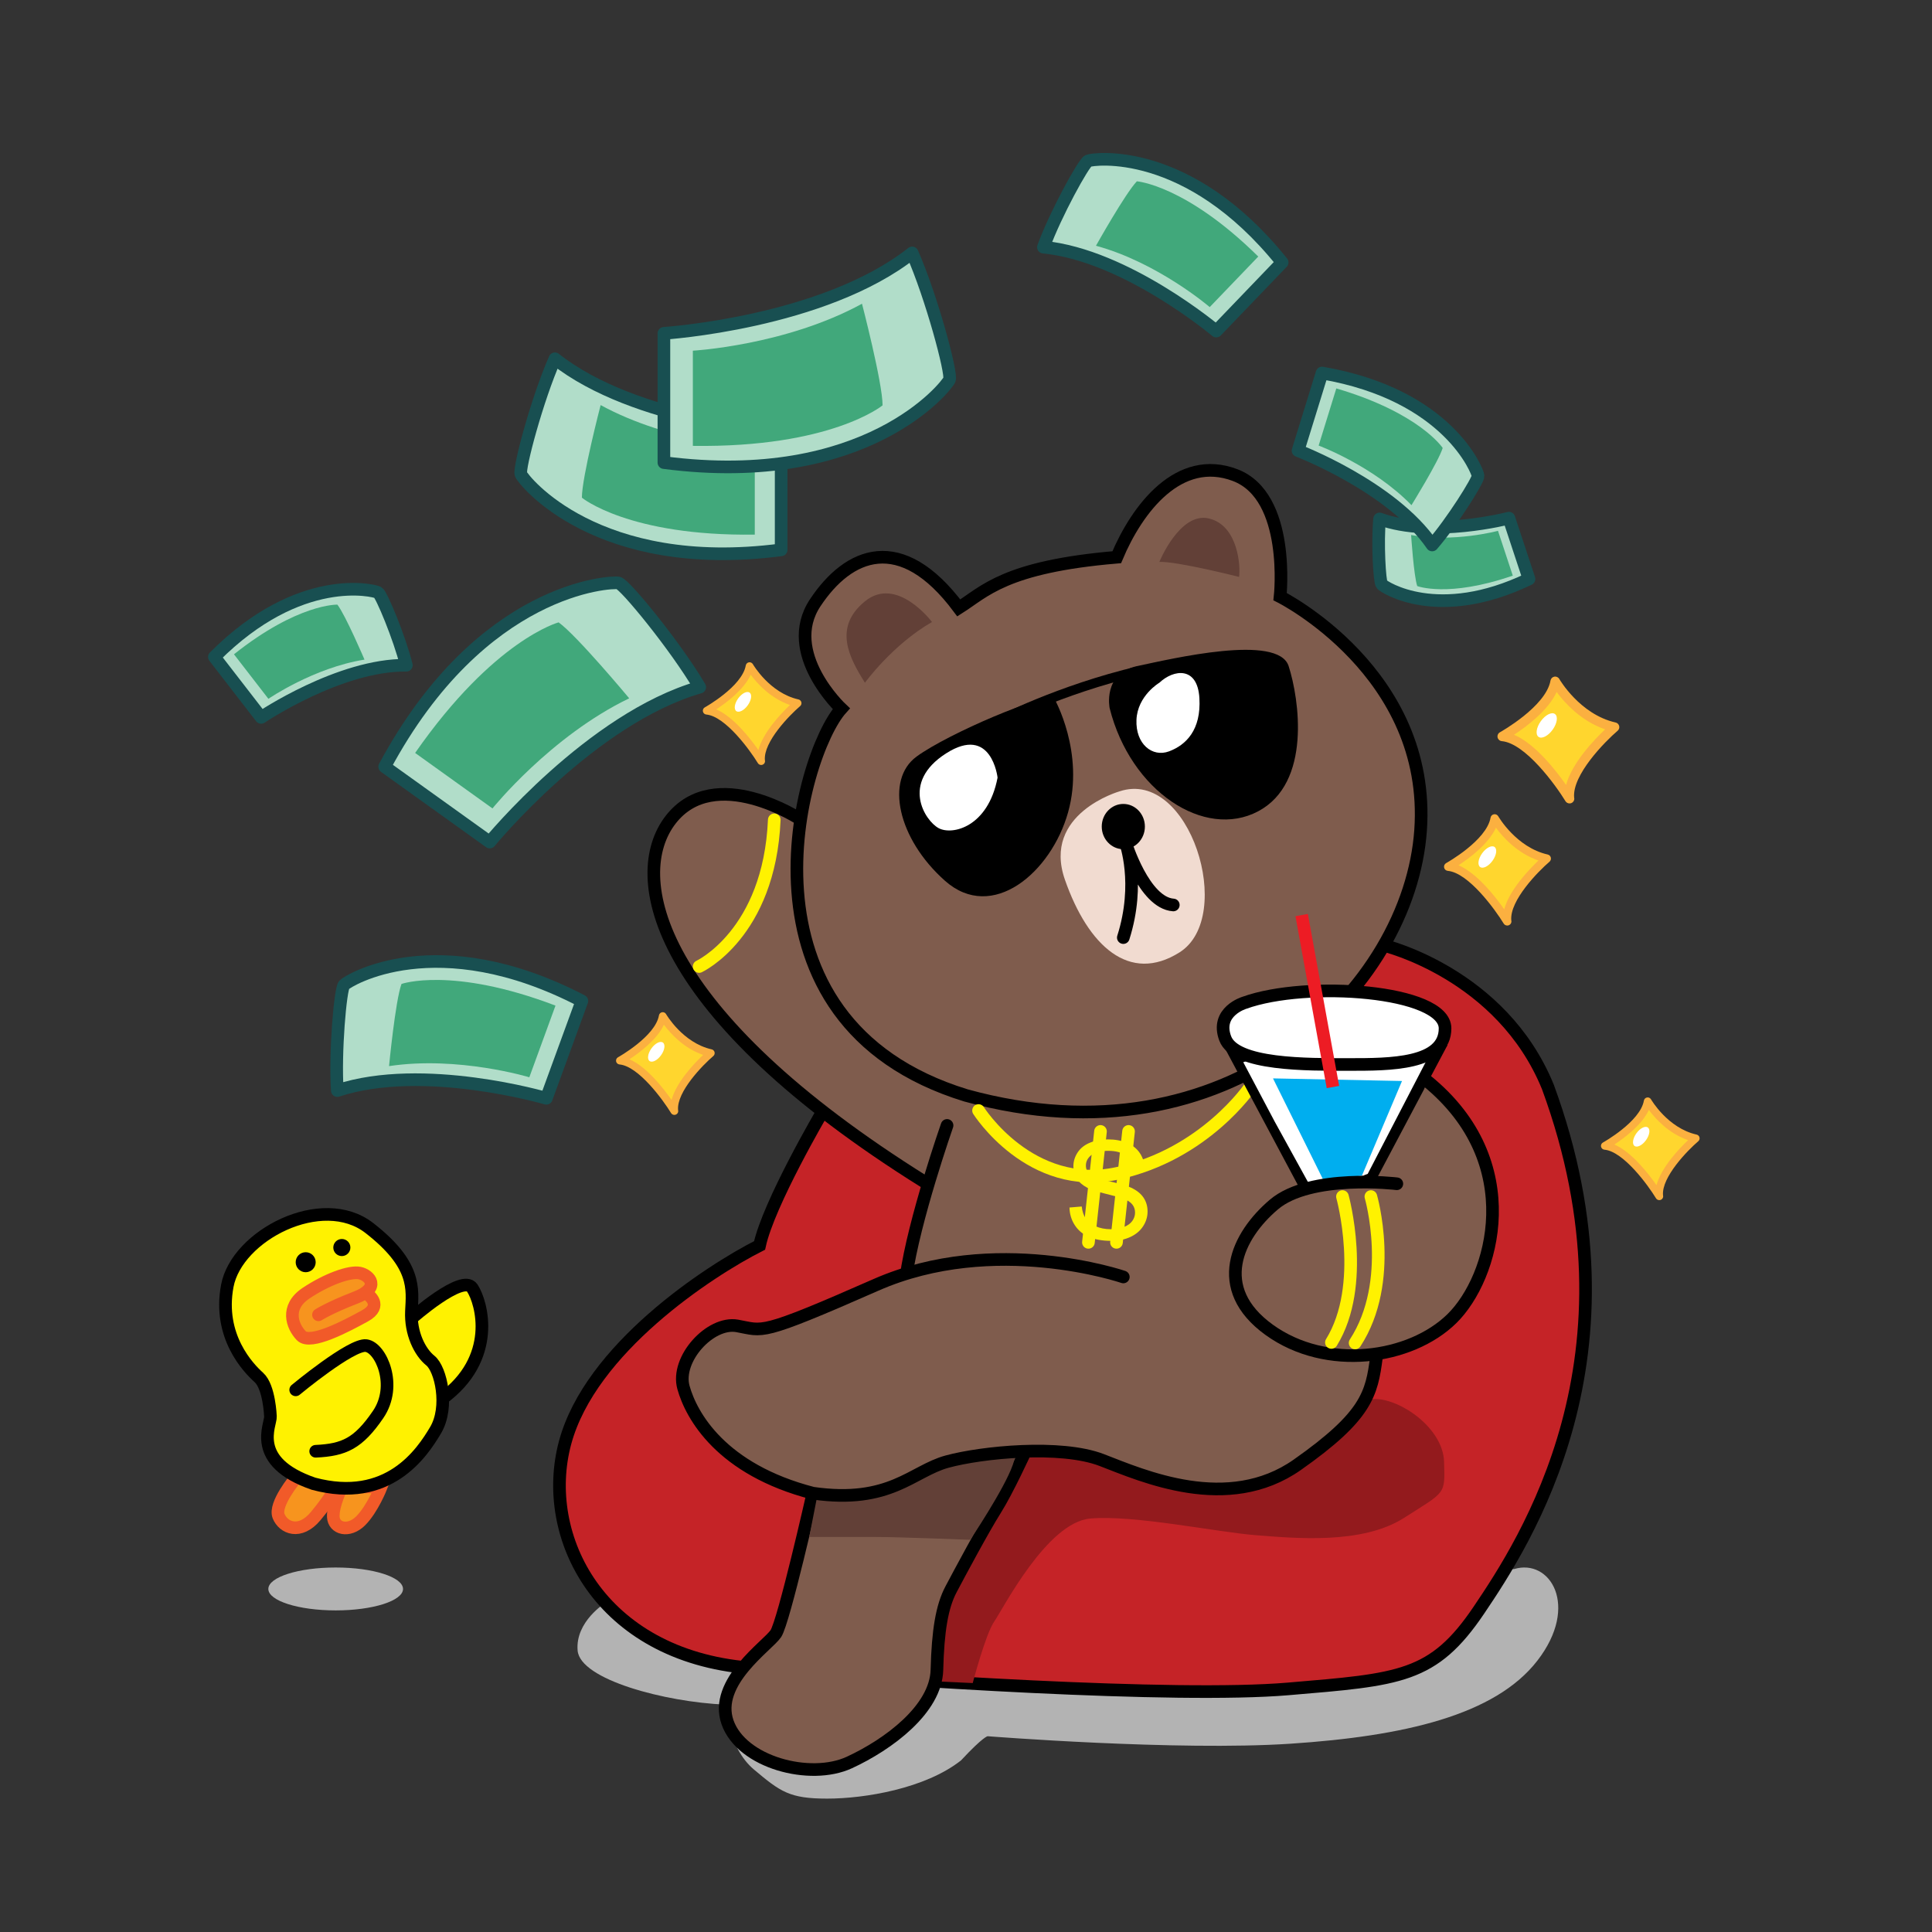 <?xml version="1.0" encoding="utf-8"?>
<!-- Generator: Adobe Illustrator 16.0.0, SVG Export Plug-In . SVG Version: 6.00 Build 0)  -->
<!DOCTYPE svg PUBLIC "-//W3C//DTD SVG 1.1//EN" "http://www.w3.org/Graphics/SVG/1.1/DTD/svg11.dtd">
<svg version="1.1" id="Layer_1" xmlns="http://www.w3.org/2000/svg" xmlns:xlink="http://www.w3.org/1999/xlink" x="0px" y="0px"
	 width="612px" height="612px" viewBox="0 0 612 612" enable-background="new 0 0 612 612" xml:space="preserve">
<rect x="0" y="0" width="612" height="612" fill="#333333" stroke="none"/>
<path fill="#B3B3B3" d="M191.797,507.734c0,0-9.612,5.896-8.822,15.116s27.76,16.323,46.813,17.119c0,0,0.611,13.467,9.042,20.568
	s11.33,9.21,23.186,9.21s31.089-3.162,42.418-12.12c7.114-7.641,8.432-7.641,8.432-7.641s60.071,4.742,95.903,2.371
	s64.813-8.959,78.251-26.348s3.952-32.406-7.377-28.981"/>
<path fill="#C52327" stroke="#000000" stroke-width="4" stroke-miterlimit="10" d="M260.487,352.254
	c0,0-16.984,28.915-19.875,42.259C224.376,402.741,187,427.25,179,457s11,67.333,58.333,71.333S372.5,538,408,535s46-3.5,60.5-25
	s53.166-80.332,21.833-165.666c-14.667-36.001-51.991-44.863-51.991-44.863"/>
<path fill="#7F5C4D" d="M459.752,351.565c0,0-15.7-24.836-57.878-22.089s-50.569,7.723-50.569,7.723l-85.555-11.442l5,7.589
	L277.5,347l1.5,6.97l10.25,12.28l1.188,1.772l0.924,3.142l1.786,2.125l0.352,1.817c0,0-7.5,30.311-6.5,37.394
	s105.334,13.75,105.334,13.75L404,421.334l32.667-15.166L459.752,351.565z"/>
<path fill="#7F5C4D" stroke="#000000" stroke-width="4" stroke-miterlimit="10" d="M292.971,374.464
	c-85.688-53.5-94.471-96.964-80.471-114.876s41.127,0,41.127,0"/>
<path fill="#7F5C4D" stroke="#000000" stroke-width="4" stroke-miterlimit="10" d="M405.5,189c0,0,48,24,44.5,74s-60.5,107-144,84
	c-76.5-23.5-52.5-108-39.5-122.5c0,0-18.806-17.66-8.28-33.537s27.116-23.014,45.492,1.605c8.207-5.173,14.539-13.05,50.039-16.059
	c6.5-15.509,19.75-32.759,37.5-26.009S405.5,189,405.5,189z"/>
<path fill="#624037" d="M273.984,216.269c0,0,8.745-12.054,21.243-19.239c0,0-11.089-14.83-21.243-6.546
	S269.041,208.387,273.984,216.269z"/>
<path fill="#624037" d="M367.25,178c0,0,6.5-16,15.75-13.75s10,15.25,9.5,18.5C392.5,182.75,372.75,177.75,367.25,178z"/>
<path d="M334,221.333c0,0,9.668,17,4.334,36s-24,35-39,21.667c-15-13.333-19-32-9-39.333S331,219.333,334,221.333z"/>
<path d="M351.506,224.333c0,0-2.305-11,8.695-13.333s44.666-10.333,48,0s7.334,37-9.666,46S358.144,250.667,351.506,224.333z"/>
<path fill="#F1DBD0" d="M354.667,250.667c0,0-24.666,7-17.333,28s20.441,33.044,36.333,23
	C391.492,290.401,376.843,243.307,354.667,250.667z"/>
<ellipse cx="355.833" cy="261.833" rx="6.833" ry="7.167"/>
<path fill="none" stroke="#000000" stroke-width="4" stroke-linecap="round" stroke-miterlimit="10" d="M355.834,297
	c5.5-17.334,0.656-30.221,0.656-30.221s5.844,19.221,15.177,19.888"/>
<path fill="none" stroke="#000000" stroke-width="4" stroke-linecap="round" stroke-miterlimit="10" d="M287,404.5
	c2.5-18,13-48,13-48"/>
<path fill="none" stroke="#FFF200" stroke-width="4" stroke-linecap="round" stroke-miterlimit="10" d="M221.467,306.162
	c0,0,22.239-10.333,23.801-46.466"/>
<path fill="none" stroke="#FFF200" stroke-width="4" stroke-linecap="round" stroke-miterlimit="10" d="M309.971,351.783
	c0,0,16.362,25.884,44.029,19.884s42-27.333,42-27.333"/>
<line fill="none" stroke="#FFF200" stroke-width="4" stroke-linecap="round" stroke-miterlimit="10" x1="357.49" y1="358.398" x2="353.667" y2="393.543"/>
<line fill="none" stroke="#FFF200" stroke-width="4" stroke-linecap="round" stroke-miterlimit="10" x1="348.604" y1="358.398" x2="344.781" y2="393.543"/>
<line fill="none" stroke="#000000" stroke-width="4" stroke-miterlimit="10" x1="413.704" y1="375.971" x2="390.053" y2="331.639"/>
<path fill="#931A1D" d="M296.28,532.602l11.853,0.542c0,0,4.035-15.486,6.829-19.521s16.667-31.352,30.372-32.593
	s40.4,4.347,52.506,5.277s33.523,3.057,46.871-5.456s13.037-7.271,12.727-17.824s-13.666-19.866-21.888-19.866
	s-8.292,1.552-8.292,1.552l-66.046,6.829l-57.735-4.967c0,0-4.634,16.775-4.92,16.873s-14.325,37.447-14.325,38.379
	S296.28,532.602,296.28,532.602z"/>
<line fill="none" stroke="#000000" stroke-width="4" stroke-miterlimit="10" x1="456.75" y1="330.125" x2="433.25" y2="374.46"/>
<path fill="#7F5C4D" stroke="#000000" stroke-width="4" stroke-miterlimit="10" d="M257.5,473c0,0-9.188,40.661-11.739,44.488
	s-19.773,15.309-15.309,28.065s26.152,18.497,38.59,12.757s27.428-16.904,27.747-29.342s1.595-20.092,4.465-25.514
	s10.206-19.136,14.033-25.195s9.536-18.543,9.536-18.543"/>
<path fill="#FFFFFF" d="M316,246.333c0,0-1.871-16.927-16.333-7.667c-14.462,9.261-6.667,21.333-2.333,23.667S313,262,316,246.333z"
	/>
<path fill="#624037" d="M258.945,473.556l-2.608,13.307c0,0,13.787,0,21.004,0s29.996,0.902,29.996,0.902
	s10.757-16.014,13.464-23.682l1-3.157c0,0-12.66-0.901-14.689,1.128c-2.03,2.029-9.698,2.256-12.179,4.285
	S263.456,473.556,258.945,473.556z"/>
<path fill="#FFFFFF" d="M367.25,216.269c0,0-6.917,4.064-7.25,11.731s5.001,12,10.334,10s10.199-6.746,9.6-16.873
	S371.776,212.002,367.25,216.269z"/>
<path fill="#7F5C4D" stroke="#000000" stroke-width="4" stroke-linecap="round" stroke-miterlimit="10" d="M355.834,404.5
	c0,0-40.834-14-78.334,2.5s-35.5,14.5-44,13s-19.5,10.5-17,19.5s12,26,41,33.5c24.5,3.5,31.5-7,42.5-10s36-5.5,49-0.5
	s39.896,17,61.948,1.5S434.5,441.5,436,430"/>
<path fill="#FFFFFF" d="M397.5,335.062l-3.67,1.421l9.946,18.788l10.562,19.189h11.666l7.246-2.611l18.787-36.226
	c0,0-24.264,1.556-26.807,1.576S397.5,335.062,397.5,335.062z"/>
<polyline fill="#00AEEF" points="403.246,341.602 444.117,342.427 431.403,372.463 419.035,373.478 403.246,341.602 "/>
<path fill="#7F5C4D" stroke="#000000" stroke-width="4" stroke-linecap="round" stroke-miterlimit="10" d="M442.477,374.979
	c0,0-27.303-3.287-38.932,6.572s-19.719,26.544-1.517,39.689s44.746,9.354,57.892-3.539s23.805-49.498-7.94-75.334"/>
<path fill="#FFFFFF" stroke="#000000" stroke-width="4" stroke-miterlimit="10" d="M394.165,317.659c0,0-9.242,2.776-6.055,11.283
	s26.007,8.256,39.147,8.256s30.492,0.001,30.492-11.441C457.75,313.708,413.979,310.504,394.165,317.659z"/>
<line fill="none" stroke="#ED1C24" stroke-width="4" stroke-miterlimit="10" x1="412.328" y1="289.863" x2="422.235" y2="344.334"/>
<g>
	<path fill="#FFF200" d="M338.777,382.508l3.881-0.325c0.178,1.555,0.602,2.832,1.27,3.831c0.666,0.999,1.707,1.809,3.117,2.429
		c1.412,0.619,3,0.932,4.768,0.938c1.568,0.005,2.955-0.224,4.158-0.685c1.203-0.463,2.1-1.1,2.688-1.91
		c0.59-0.81,0.887-1.695,0.891-2.657c0.004-0.975-0.275-1.827-0.84-2.558c-0.563-0.73-1.492-1.345-2.791-1.845
		c-0.834-0.327-2.676-0.839-5.529-1.534c-2.852-0.696-4.85-1.35-5.992-1.961c-1.482-0.782-2.586-1.751-3.309-2.906
		c-0.723-1.154-1.084-2.445-1.078-3.873c0.006-1.569,0.455-3.033,1.352-4.395c0.895-1.36,2.199-2.392,3.912-3.092
		c1.713-0.701,3.613-1.048,5.707-1.041c2.303,0.009,4.334,0.387,6.09,1.135c1.758,0.749,3.107,1.846,4.051,3.29
		c0.939,1.444,1.443,3.079,1.508,4.902l-3.943,0.283c-0.205-1.965-0.918-3.451-2.137-4.459c-1.221-1.009-3.023-1.516-5.412-1.524
		c-2.488-0.009-4.303,0.44-5.443,1.349c-1.141,0.906-1.713,2.004-1.717,3.29c-0.004,1.116,0.395,2.037,1.197,2.761
		c0.789,0.724,2.854,1.47,6.195,2.237c3.338,0.768,5.631,1.437,6.873,2.007c1.805,0.84,3.137,1.901,3.994,3.183
		c0.857,1.282,1.283,2.758,1.277,4.426c-0.006,1.653-0.484,3.21-1.436,4.67c-0.953,1.459-2.316,2.592-4.094,3.398
		c-1.777,0.808-3.775,1.206-5.994,1.198c-2.813-0.01-5.168-0.428-7.066-1.254c-1.898-0.827-3.385-2.065-4.461-3.716
		C339.389,386.45,338.826,384.586,338.777,382.508z"/>
</g>
<path fill="none" stroke="#FFF200" stroke-width="4" stroke-linecap="round" stroke-miterlimit="10" d="M425.25,379.033
	c0,0,7.75,27.967-3.5,46.217"/>
<path fill="none" stroke="#FFF200" stroke-width="4" stroke-linecap="round" stroke-miterlimit="10" d="M434.25,379.033
	c0,0,7.766,26.785-4.992,46.376"/>
<g>
	<g>
		<g>
			<path fill="#FFD62E" d="M475.859,233.277c0,0,15.188-8.389,16.776-17.457c0,0,6.688,11.789,18.817,14.51
				c0,0-15.415,13.149-14.282,22.671C497.171,253.001,485.722,234.184,475.859,233.277z"/>
			<path fill="#FBB040" d="M497.171,254.501c-0.512,0-1.003-0.263-1.281-0.72c-3.078-5.055-12.702-18.324-20.168-19.01
				c-0.655-0.06-1.195-0.542-1.33-1.186c-0.136-0.644,0.166-1.302,0.742-1.621c0.146-0.081,14.579-8.15,16.024-16.403
				c0.109-0.623,0.598-1.11,1.221-1.218c0.626-0.108,1.248,0.187,1.561,0.735c0.064,0.112,6.528,11.25,17.842,13.788
				c0.555,0.125,0.991,0.552,1.128,1.103s-0.05,1.133-0.482,1.502c-4.075,3.479-14.403,13.988-13.789,21.134
				c0.035,0.126,0.053,0.259,0.053,0.396c0,0.829-0.671,1.5-1.5,1.5C497.186,254.5,497.178,254.501,497.171,254.501z
				 M479.601,232.749c6.636,2.85,13.122,11.092,16.489,15.899c1.879-6.974,8.848-14.274,12.359-17.613
				c-7.625-2.619-12.816-8.405-15.347-11.821C490.393,225.061,483.586,230.145,479.601,232.749z"/>
		</g>
		
			<ellipse transform="matrix(-0.812 -0.584 0.584 -0.812 753.548 702.631)" fill="#FFFFFF" cx="489.974" cy="229.913" rx="2.306" ry="4.454"/>
	</g>
	<g>
		<g>
			<path fill="#FFD62E" d="M458.738,274.553c0,0,13.331-7.363,14.725-15.322c0,0,5.869,10.347,16.516,12.735
				c0,0-13.529,11.541-12.535,19.898C477.443,291.865,467.395,275.349,458.738,274.553z"/>
			<path fill="#FBB040" d="M477.443,293.181c-0.449,0-0.881-0.231-1.125-0.632c-2.701-4.436-11.148-16.083-17.701-16.685
				c-0.575-0.053-1.049-0.475-1.167-1.041c-0.119-0.565,0.146-1.143,0.651-1.423c0.128-0.07,12.796-7.153,14.064-14.396
				c0.096-0.547,0.524-0.974,1.071-1.069c0.55-0.095,1.096,0.164,1.37,0.646c0.057,0.099,5.729,9.874,15.659,12.102
				c0.487,0.109,0.87,0.484,0.99,0.968s-0.044,0.994-0.424,1.318c-3.576,3.054-12.642,12.277-12.103,18.549
				c0.031,0.111,0.047,0.228,0.047,0.348c0,0.727-0.589,1.316-1.317,1.316C477.456,293.181,477.449,293.181,477.443,293.181z
				 M462.022,274.089c5.823,2.501,11.517,9.735,14.472,13.955c1.649-6.121,7.766-12.528,10.848-15.458
				c-6.692-2.298-11.248-7.377-13.47-10.375C471.494,267.342,465.52,271.804,462.022,274.089z"/>
		</g>
		
			<ellipse transform="matrix(-0.812 -0.584 0.584 -0.812 695.085 767.15)" fill="#FFFFFF" cx="471.126" cy="271.6" rx="2.024" ry="3.909"/>
	</g>
	<g>
		<g>
			<path fill="#FFD62E" d="M508.352,362.978c0,0,12.298-6.792,13.584-14.134c0,0,5.414,9.545,15.236,11.749
				c0,0-12.481,10.646-11.564,18.356C525.607,378.949,516.337,363.712,508.352,362.978z"/>
			<path fill="#FBB040" d="M525.607,380.164c-0.414,0-0.813-0.214-1.038-0.584c-2.491-4.092-10.284-14.836-16.33-15.393
				c-0.53-0.049-0.968-0.438-1.076-0.96c-0.11-0.521,0.134-1.054,0.601-1.313c0.118-0.065,11.805-6.6,12.976-13.281
				c0.088-0.505,0.483-0.899,0.988-0.987c0.507-0.087,1.011,0.151,1.264,0.596c0.052,0.091,5.286,9.109,14.446,11.164
				c0.449,0.102,0.803,0.447,0.914,0.894c0.11,0.445-0.041,0.917-0.392,1.216c-3.299,2.817-11.662,11.326-11.165,17.112
				c0.029,0.102,0.043,0.21,0.043,0.321c0,0.671-0.543,1.215-1.215,1.215C525.619,380.163,525.613,380.164,525.607,380.164z
				 M511.381,362.551c5.372,2.307,10.625,8.98,13.351,12.873c1.522-5.646,7.164-11.558,10.008-14.261
				c-6.174-2.12-10.377-6.806-12.427-9.571C520.119,356.325,514.607,360.441,511.381,362.551z"/>
		</g>
		
			<ellipse transform="matrix(-0.812 -0.584 0.584 -0.812 731.556 956.16)" fill="#FFFFFF" cx="519.78" cy="360.254" rx="1.867" ry="3.606"/>
	</g>
	<g>
		<g>
			<path fill="#FFD62E" d="M196.352,335.978c0,0,12.298-6.792,13.584-14.134c0,0,5.414,9.545,15.236,11.749
				c0,0-12.481,10.646-11.564,18.356C213.607,351.949,204.337,336.712,196.352,335.978z"/>
			<path fill="#FBB040" d="M213.607,353.164c-0.414,0-0.813-0.214-1.038-0.584c-2.491-4.092-10.284-14.836-16.33-15.393
				c-0.53-0.049-0.968-0.438-1.076-0.96c-0.11-0.521,0.134-1.054,0.601-1.313c0.118-0.065,11.805-6.6,12.976-13.281
				c0.088-0.505,0.483-0.899,0.988-0.987c0.507-0.087,1.011,0.151,1.264,0.596c0.052,0.091,5.286,9.109,14.446,11.164
				c0.449,0.102,0.803,0.447,0.914,0.894c0.11,0.445-0.041,0.917-0.392,1.216c-3.299,2.817-11.662,11.326-11.165,17.112
				c0.029,0.102,0.043,0.21,0.043,0.321c0,0.671-0.543,1.215-1.215,1.215C213.619,353.163,213.613,353.164,213.607,353.164z
				 M199.381,335.551c5.372,2.307,10.625,8.98,13.351,12.873c1.522-5.646,7.164-11.558,10.008-14.261
				c-6.174-2.12-10.377-6.806-12.427-9.571C208.119,329.325,202.607,333.441,199.381,335.551z"/>
		</g>
		
			<ellipse transform="matrix(-0.812 -0.584 0.584 -0.812 181.978 725.127)" fill="#FFFFFF" cx="207.78" cy="333.254" rx="1.867" ry="3.606"/>
	</g>
	<g>
		<g>
			<path fill="#FFD62E" d="M223.852,225.134c0,0,12.298-6.792,13.584-14.134c0,0,5.414,9.545,15.236,11.749
				c0,0-12.481,10.646-11.564,18.356C241.107,241.105,231.837,225.868,223.852,225.134z"/>
			<path fill="#FBB040" d="M241.107,242.32c-0.414,0-0.813-0.214-1.038-0.584c-2.491-4.092-10.284-14.836-16.33-15.393
				c-0.53-0.049-0.968-0.438-1.076-0.96c-0.11-0.521,0.134-1.054,0.601-1.313c0.118-0.065,11.805-6.6,12.976-13.281
				c0.088-0.505,0.483-0.899,0.988-0.987c0.507-0.087,1.011,0.151,1.264,0.596c0.052,0.091,5.286,9.109,14.446,11.164
				c0.449,0.102,0.803,0.447,0.914,0.894c0.11,0.445-0.041,0.917-0.392,1.216c-3.299,2.817-11.662,11.326-11.165,17.112
				c0.029,0.102,0.043,0.21,0.043,0.321c0,0.671-0.543,1.215-1.215,1.215C241.119,242.319,241.113,242.32,241.107,242.32z
				 M226.881,224.707c5.372,2.307,10.625,8.98,13.351,12.873c1.522-5.646,7.164-11.558,10.008-14.261
				c-6.174-2.12-10.377-6.806-12.427-9.571C235.619,218.481,230.107,222.598,226.881,224.707z"/>
		</g>
		
			<ellipse transform="matrix(-0.812 -0.584 0.584 -0.812 296.505 540.332)" fill="#FFFFFF" cx="235.28" cy="222.41" rx="1.867" ry="3.606"/>
	</g>
</g>
<g>
	<g>
		<path fill="#B1DDC9" stroke="#184F51" stroke-width="4" stroke-linejoin="round" stroke-miterlimit="10" d="M247.448,136.858
			c0,0-46.044-2.971-71.666-23.208c-5.57,12.625-11.511,34.718-10.769,36.575s23.951,31.563,82.434,23.951V136.858z"/>
		<path fill="#41A87B" d="M239.093,141.871c0,0-26.735-1.486-48.829-13.554c0,0-5.941,22.837-5.941,29.335
			c0,0,14.853,12.253,54.77,11.696C239.093,162.666,239.093,141.871,239.093,141.871z"/>
	</g>
	<g>
		<path fill="#B1DDC9" stroke="#184F51" stroke-width="4" stroke-linejoin="round" stroke-miterlimit="10" d="M173.063,347.911
			c0,0-38.939-11.438-66.214-2.448c-0.793-12.111,0.964-32.158,2.138-33.469c1.174-1.31,29.313-18.852,75.336,5.083L173.063,347.911
			z"/>
		<path fill="#41A87B" d="M167.673,341.248c0,0-22.538-6.839-44.433-3.534c0,0,1.981-20.661,3.941-26.029
			c0,0,15.969-5.643,48.782,6.861C173.947,324.067,167.673,341.248,167.673,341.248z"/>
	</g>
	<g>
		<path fill="#B1DDC9" stroke="#184F51" stroke-width="4" stroke-linejoin="round" stroke-miterlimit="10" d="M385.268,104.875
			c0,0-28.491-24.037-54.743-26.585c3.82-10.473,12.722-26.671,14.193-27.337c1.471-0.666,31.619-4.986,61.434,32.179
			L385.268,104.875z"/>
		<path fill="#41A87B" d="M383.204,97.279c0,0-16.408-14.097-36.034-19.43c0,0,9.318-16.63,12.955-20.417
			c0,0,15.511,1.174,38.457,23.837C394.842,85.163,383.204,97.279,383.204,97.279z"/>
	</g>
	<g>
		<path fill="#B1DDC9" stroke="#184F51" stroke-width="4" stroke-linejoin="round" stroke-miterlimit="10" d="M477.975,164.139
			c0,0-24.278,6.32-40.958,0.243c-0.722,7.468-0.021,19.888,0.679,20.721c0.699,0.831,17.75,12.21,46.645-1.696L477.975,164.139z"/>
		<path fill="#41A87B" d="M474.518,168.152c0,0-14.058,3.793-27.521,1.332c0,0,0.828,12.804,1.935,16.159
			c0,0,9.76,3.792,30.273-3.304C478.064,178.888,474.518,168.152,474.518,168.152z"/>
	</g>
	<g>
		<path fill="#B1DDC9" stroke="#184F51" stroke-width="4" stroke-linejoin="round" stroke-miterlimit="10" d="M411.182,142.745
			c0,0,29.729,11.337,42.486,29.887c6.241-7.183,14.656-20.527,14.546-21.902c-0.111-1.374-9.351-25.673-49.431-32.57
			L411.182,142.745z"/>
		<path fill="#41A87B" d="M417.707,141.144c0,0,17.312,6.425,29.408,18.875c0,0,8.565-13.835,9.89-18.116
			c0,0-7.29-11.098-33.701-18.863C421.941,127.444,417.707,141.144,417.707,141.144z"/>
	</g>
	<g>
		<path fill="#B1DDC9" stroke="#184F51" stroke-width="4" stroke-linejoin="round" stroke-miterlimit="10" d="M210.306,105.587
			c0,0,50.525-3.26,78.641-25.467c6.112,13.854,12.632,38.098,11.817,40.135s-26.282,34.635-90.458,26.282V105.587z"/>
		<path fill="#41A87B" d="M219.474,111.088c0,0,29.337-1.63,53.582-14.873c0,0,6.52,25.06,6.52,32.19
			c0,0-16.299,13.446-60.101,12.835C219.474,133.906,219.474,111.088,219.474,111.088z"/>
	</g>
	<g>
		<path fill="#B1DDC9" stroke="#184F51" stroke-width="4" stroke-linejoin="round" stroke-miterlimit="10" d="M155.132,266.738
			c0,0,32.093-39.16,66.523-49.067c-7.697-13.041-23.599-32.466-25.73-32.992c-2.131-0.525-43.462,1.175-74.072,58.195
			L155.132,266.738z"/>
		<path fill="#41A87B" d="M156.004,256.082c0,0,18.421-22.891,43.31-34.876c0,0-16.565-19.902-22.359-24.057
			c0,0-20.425,5.41-45.454,41.362C137.461,242.785,156.004,256.082,156.004,256.082z"/>
	</g>
	<g>
		<path fill="#B1DDC9" stroke="#184F51" stroke-width="4" stroke-linejoin="round" stroke-miterlimit="10" d="M82.721,227.253
			c0,0,24.813-16.747,45.996-16.526c-2.151-8.69-7.869-22.389-8.986-23.048c-1.118-0.658-24.82-6.697-51.818,20.418L82.721,227.253z
			"/>
		<path fill="#41A87B" d="M85.021,221.365c0,0,14.312-9.846,30.442-12.419c0,0-6.012-14.081-8.591-17.416
			c0,0-12.487-0.396-32.756,15.73C76.768,210.69,85.021,221.365,85.021,221.365z"/>
	</g>
</g>
<g>
	<path fill="#F7941E" stroke="#F15A29" stroke-width="4" stroke-miterlimit="10" d="M93.667,468.25c0,0-6.917,8.25-5.417,12
		s6.75,6,11.75,0s7.083-10.25,7.083-10.25l-2.833-3.5L93.667,468.25z"/>
	<path fill="#F7941E" stroke="#F15A29" stroke-width="4" stroke-miterlimit="10" d="M108.286,471c0,0-2.878,5.75-2.707,9.5
		s4.921,5,8.671,1.25s6.5-10.75,6.5-10.75H108.286z"/>
	<path fill="#FFF200" stroke="#000000" stroke-width="4" stroke-miterlimit="10" d="M130.345,417.657
		c0,0,16.191-14.323,19.256-9.656s8.012,22.318-9.628,35.159C133.667,445.668,122.528,423.78,130.345,417.657z"/>
	<path fill="#FFF200" stroke="#000000" stroke-width="4" stroke-miterlimit="10" d="M85.667,448.668c0,0-0.334-9.338-3.667-12.336
		s-13-12.998-10-28.998s30-30,45-18.333s13.667,19.333,13.333,26.333s2.667,13,6,15.667s6,14.667,1.667,22s-15,23.333-38.667,17
		C79,463.001,85.886,451.272,85.667,448.668z"/>
	<circle cx="96.833" cy="399.834" r="3.167"/>
	<circle cx="108.286" cy="395.179" r="2.707"/>
	<path fill="#F7941E" stroke="#F15A29" stroke-width="4" stroke-linecap="round" stroke-miterlimit="10" d="M116.676,410.174
		c0,0,4.794,3.428-1.069,6.654c-5.864,3.226-17.275,9.294-20.171,6.287c-2.896-3.007-5.085-9.036,1.463-13.437
		c6.548-4.401,13.828-7.033,17.002-6.41c3.174,0.624,6.887,4.652-1.293,7.793c-8.182,3.143-11.724,5.431-11.724,5.431"/>
	<path fill="none" stroke="#000000" stroke-width="4" stroke-linecap="round" stroke-miterlimit="10" d="M93.667,440.262
		c0,0,17.628-14.633,22.315-14.012s10.043,12.673,3.794,21.823S109.014,459.309,100,459.717"/>
	<ellipse fill="#B3B3B3" cx="106.332" cy="503.333" rx="21.331" ry="6.795"/>
</g>
<path fill="none" stroke="#000000" stroke-width="3" stroke-miterlimit="10" d="M316,228.625c0,0,19.438-10.125,44.822-16.111"/>
</svg>
